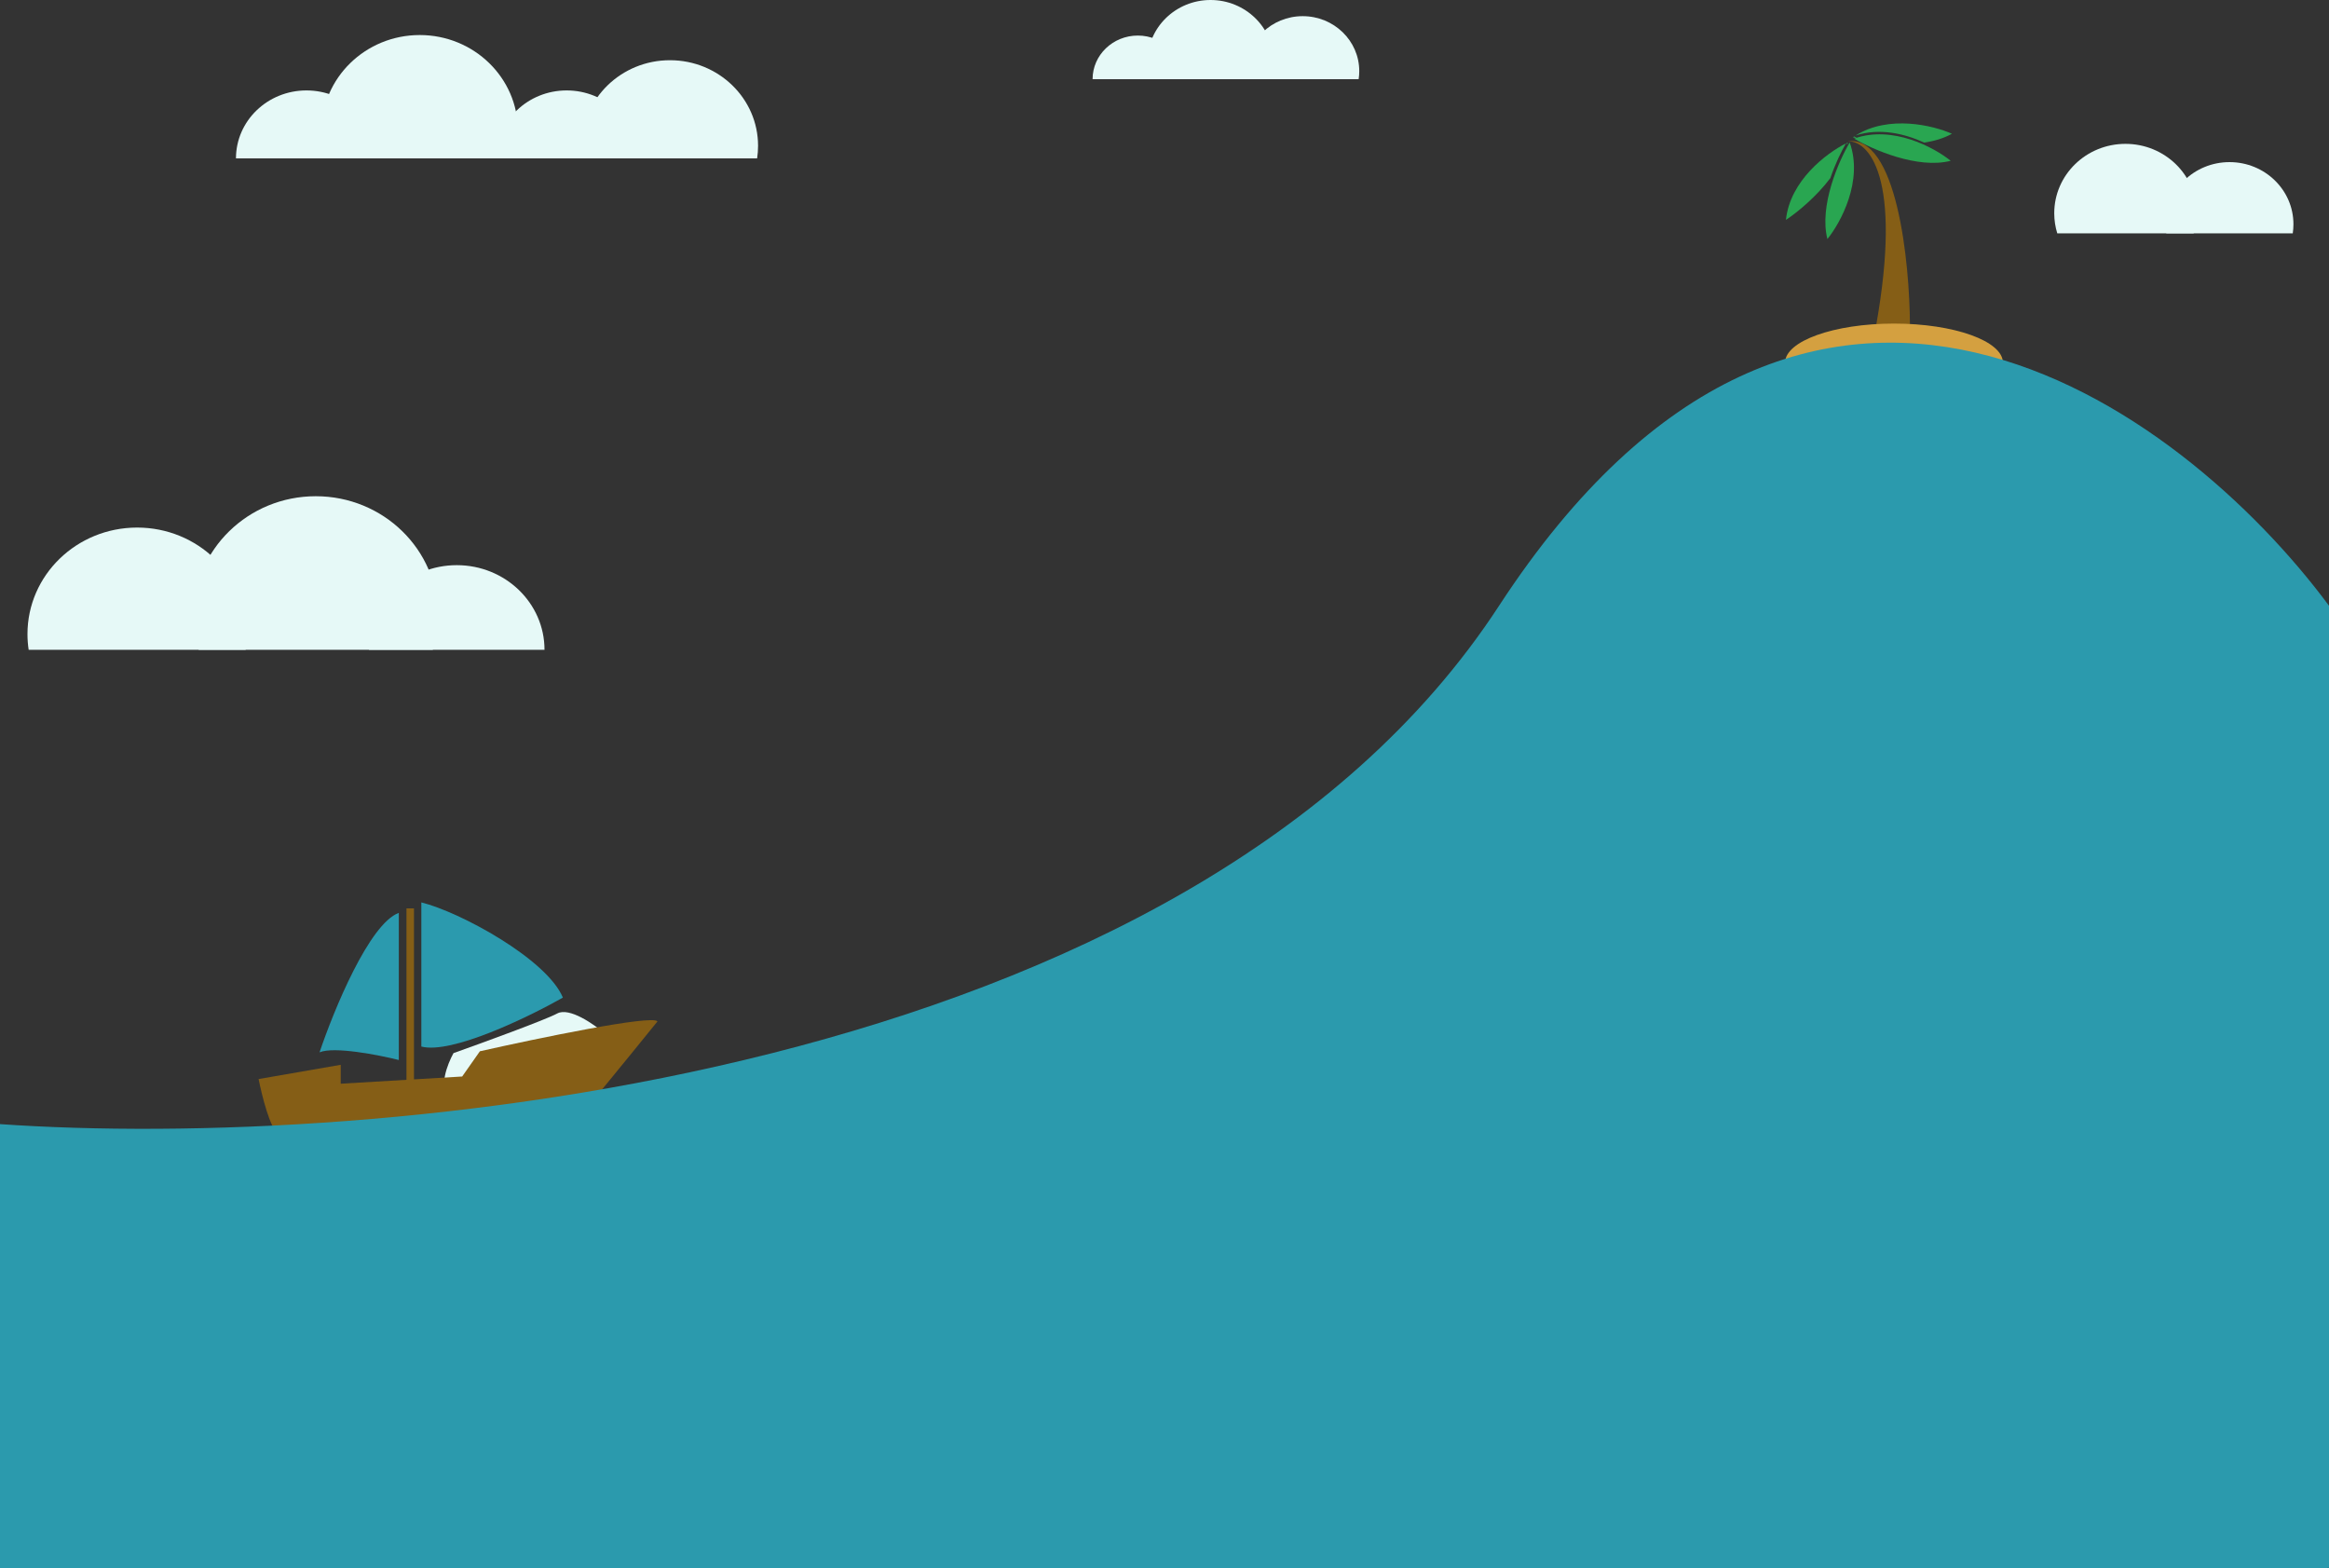 <svg width="2500" height="1683" viewBox="0 0 2500 1683" fill="none" xmlns="http://www.w3.org/2000/svg">
<rect x="0" y="0" width="2500" height="1683" fill="#333333" stroke="none"/>
<path d="M2050.19 349.948C2041.63 347.207 2022.36 348.806 2013.79 349.948C2042.57 188.241 2005.23 150.383 1982.96 151.668C2036.06 144.131 2049.91 280.714 2050.19 349.948Z" fill="#855E16"/>
<path d="M2093.91 172.594C2076.51 158.469 2031.41 133.928 1990.27 148.765C2010.01 160.501 2058.37 181.696 2093.91 172.594Z" fill="#29A651"/>
<path fill-rule="evenodd" clip-rule="evenodd" d="M1991.86 145.417C2027.51 122.997 2075.33 134.653 2095.25 143.557C2086.51 148.47 2076.26 151.445 2065.53 153.048C2044.79 143.549 2017.66 136.952 1991.86 145.417ZM1990.31 146.421C1989.86 146.718 1989.42 147.02 1988.97 147.329C1990.63 147.795 1992.45 148.271 1994.42 148.745C1992.94 147.941 1991.57 147.163 1990.31 146.421Z" fill="#29A651"/>
<path d="M1961.57 256.565C1975.72 239.177 2000.31 194.113 1985.51 152.953C1973.76 172.678 1952.51 221.016 1961.57 256.565Z" fill="#29A651"/>
<path fill-rule="evenodd" clip-rule="evenodd" d="M1982.27 153.522C1982.67 153.325 1983.06 153.135 1983.45 152.953C1983.29 153.777 1983.1 154.599 1982.91 155.421C1982.7 154.787 1982.49 154.154 1982.27 153.522ZM1981.51 153.9C1960.64 164.388 1921.39 193.871 1917.07 236.034C1929.13 228.022 1949.52 211.38 1964.74 191.157C1969.95 175.886 1976.5 162.474 1981.51 153.9Z" fill="#29A651"/>
<ellipse cx="2033.06" cy="389.282" rx="116.912" ry="41.968" fill="#D4A040"/>
<rect width="8.057" height="186.932" transform="matrix(-1 0 0 1 444.373 975.018)" fill="#855E16"/>
<path d="M598.206 1087.78C611.072 1080.85 637.582 1099.29 649.229 1109.37C598.769 1135.42 494.783 1185.33 482.525 1176.63C470.266 1167.94 480.263 1142.16 486.794 1130.36C518.57 1119.06 585.34 1094.72 598.206 1087.78Z" fill="#E6F9F7"/>
<path d="M608.905 1213.31C613.675 1209.7 675.46 1133.81 705.755 1096.31C700.341 1088.84 576.407 1114.58 515.117 1128.38L496.102 1155.46L365.733 1163.19V1142.89L277.585 1158.19C281.077 1175.76 290.09 1211.86 298.212 1215.72C308.364 1220.56 602.943 1217.82 608.905 1213.31Z" fill="#855E16"/>
<path d="M428.098 1137.74V979.814C396.384 991.417 358.159 1084.45 343.011 1129.52C358.482 1122.95 406.181 1132.26 428.098 1137.74Z" fill="#2B9AAE"/>
<path d="M452.269 968.599V1123.3C484.628 1131.81 567.061 1091.82 604.232 1070.77C586.828 1029.26 493.631 978.805 452.269 968.599Z" fill="#2B9AAE"/>
<path d="M1609.13 650.166C1942.92 138.775 2342.12 437.086 2500 650.166V1682.89L0 1658.04V1206.57C397.293 1234.18 1275.33 1161.56 1609.13 650.166Z" fill="#2B9AAD"/>
<path fill-rule="evenodd" clip-rule="evenodd" d="M1458.4 85.01C1458.83 82.179 1459.06 79.283 1459.06 76.336C1459.06 43.758 1431.87 17.349 1398.33 17.349C1364.8 17.349 1337.61 43.758 1337.61 76.336C1337.61 79.283 1337.84 82.179 1338.26 85.01H1458.4Z" fill="#E6F9F7"/>
<path fill-rule="evenodd" clip-rule="evenodd" d="M1269.95 85.01L1172.8 85.01C1172.8 59.14 1194.55 38.168 1221.37 38.168C1248.2 38.168 1269.95 59.14 1269.95 85.01Z" fill="#E6F9F7"/>
<path fill-rule="evenodd" clip-rule="evenodd" d="M1364.23 85.01C1366.1 78.969 1367.11 72.562 1367.11 65.926C1367.11 29.516 1336.81 0 1299.44 0C1262.08 0 1231.78 29.516 1231.78 65.926C1231.78 72.562 1232.79 78.969 1234.66 85.01H1364.23Z" fill="#E6F9F7"/>
<path fill-rule="evenodd" clip-rule="evenodd" d="M812.708 170.021C813.377 165.611 813.724 161.1 813.724 156.51C813.724 105.768 771.379 64.633 719.145 64.633C666.91 64.633 624.566 105.768 624.566 156.51C624.566 161.1 624.913 165.611 625.582 170.021H812.708Z" fill="#E6F9F7"/>
<path fill-rule="evenodd" clip-rule="evenodd" d="M404.622 170.021C404.622 129.726 370.747 97.061 328.959 97.061C287.172 97.061 253.296 129.726 253.296 170.021H404.622Z" fill="#E6F9F7"/>
<path fill-rule="evenodd" clip-rule="evenodd" d="M683.942 170.021C683.942 129.726 650.067 97.061 608.279 97.061C566.492 97.061 532.616 129.726 532.616 170.021H683.942Z" fill="#E6F9F7"/>
<path fill-rule="evenodd" clip-rule="evenodd" d="M551.465 170.021C554.381 160.612 555.948 150.632 555.948 140.296C555.948 83.585 508.764 37.611 450.56 37.611C392.356 37.611 345.173 83.585 345.173 140.296C345.173 150.632 346.74 160.612 349.656 170.021H551.465Z" fill="#E6F9F7"/>
<path fill-rule="evenodd" clip-rule="evenodd" d="M2461.1 250.449C2461.58 247.251 2461.83 243.978 2461.83 240.649C2461.83 203.844 2431.12 174.007 2393.23 174.007C2355.34 174.007 2324.63 203.844 2324.63 240.649C2324.63 243.978 2324.88 247.251 2325.37 250.449H2461.1Z" fill="#E6F9F7"/>
<path fill-rule="evenodd" clip-rule="evenodd" d="M2354.7 250.449C2356.81 243.624 2357.95 236.386 2357.95 228.889C2357.95 187.753 2323.73 154.407 2281.51 154.407C2239.29 154.407 2205.07 187.753 2205.07 228.889C2205.07 236.386 2206.2 243.624 2208.32 250.449H2354.7Z" fill="#E6F9F7"/>
<path fill-rule="evenodd" clip-rule="evenodd" d="M30.757 697.432C29.925 691.943 29.493 686.328 29.493 680.614C29.493 617.454 82.201 566.252 147.219 566.252C212.237 566.252 264.945 617.454 264.945 680.614C264.945 686.328 264.514 691.943 263.681 697.432H30.757Z" fill="#E6F9F7"/>
<path fill-rule="evenodd" clip-rule="evenodd" d="M396.125 697.432H584.486C584.486 647.275 542.32 606.615 490.306 606.615C438.291 606.615 396.125 647.275 396.125 697.432Z" fill="#E6F9F7"/>
<path fill-rule="evenodd" clip-rule="evenodd" d="M213.344 697.432C209.715 685.72 207.764 673.298 207.764 660.433C207.764 589.842 266.495 532.616 338.944 532.616C411.393 532.616 470.124 589.842 470.124 660.433C470.124 673.298 468.173 685.72 464.544 697.432H213.344Z" fill="#E6F9F7"/>
<rect y="1494" width="2498" height="189" fill="#2B9AAD"/>
</svg>
